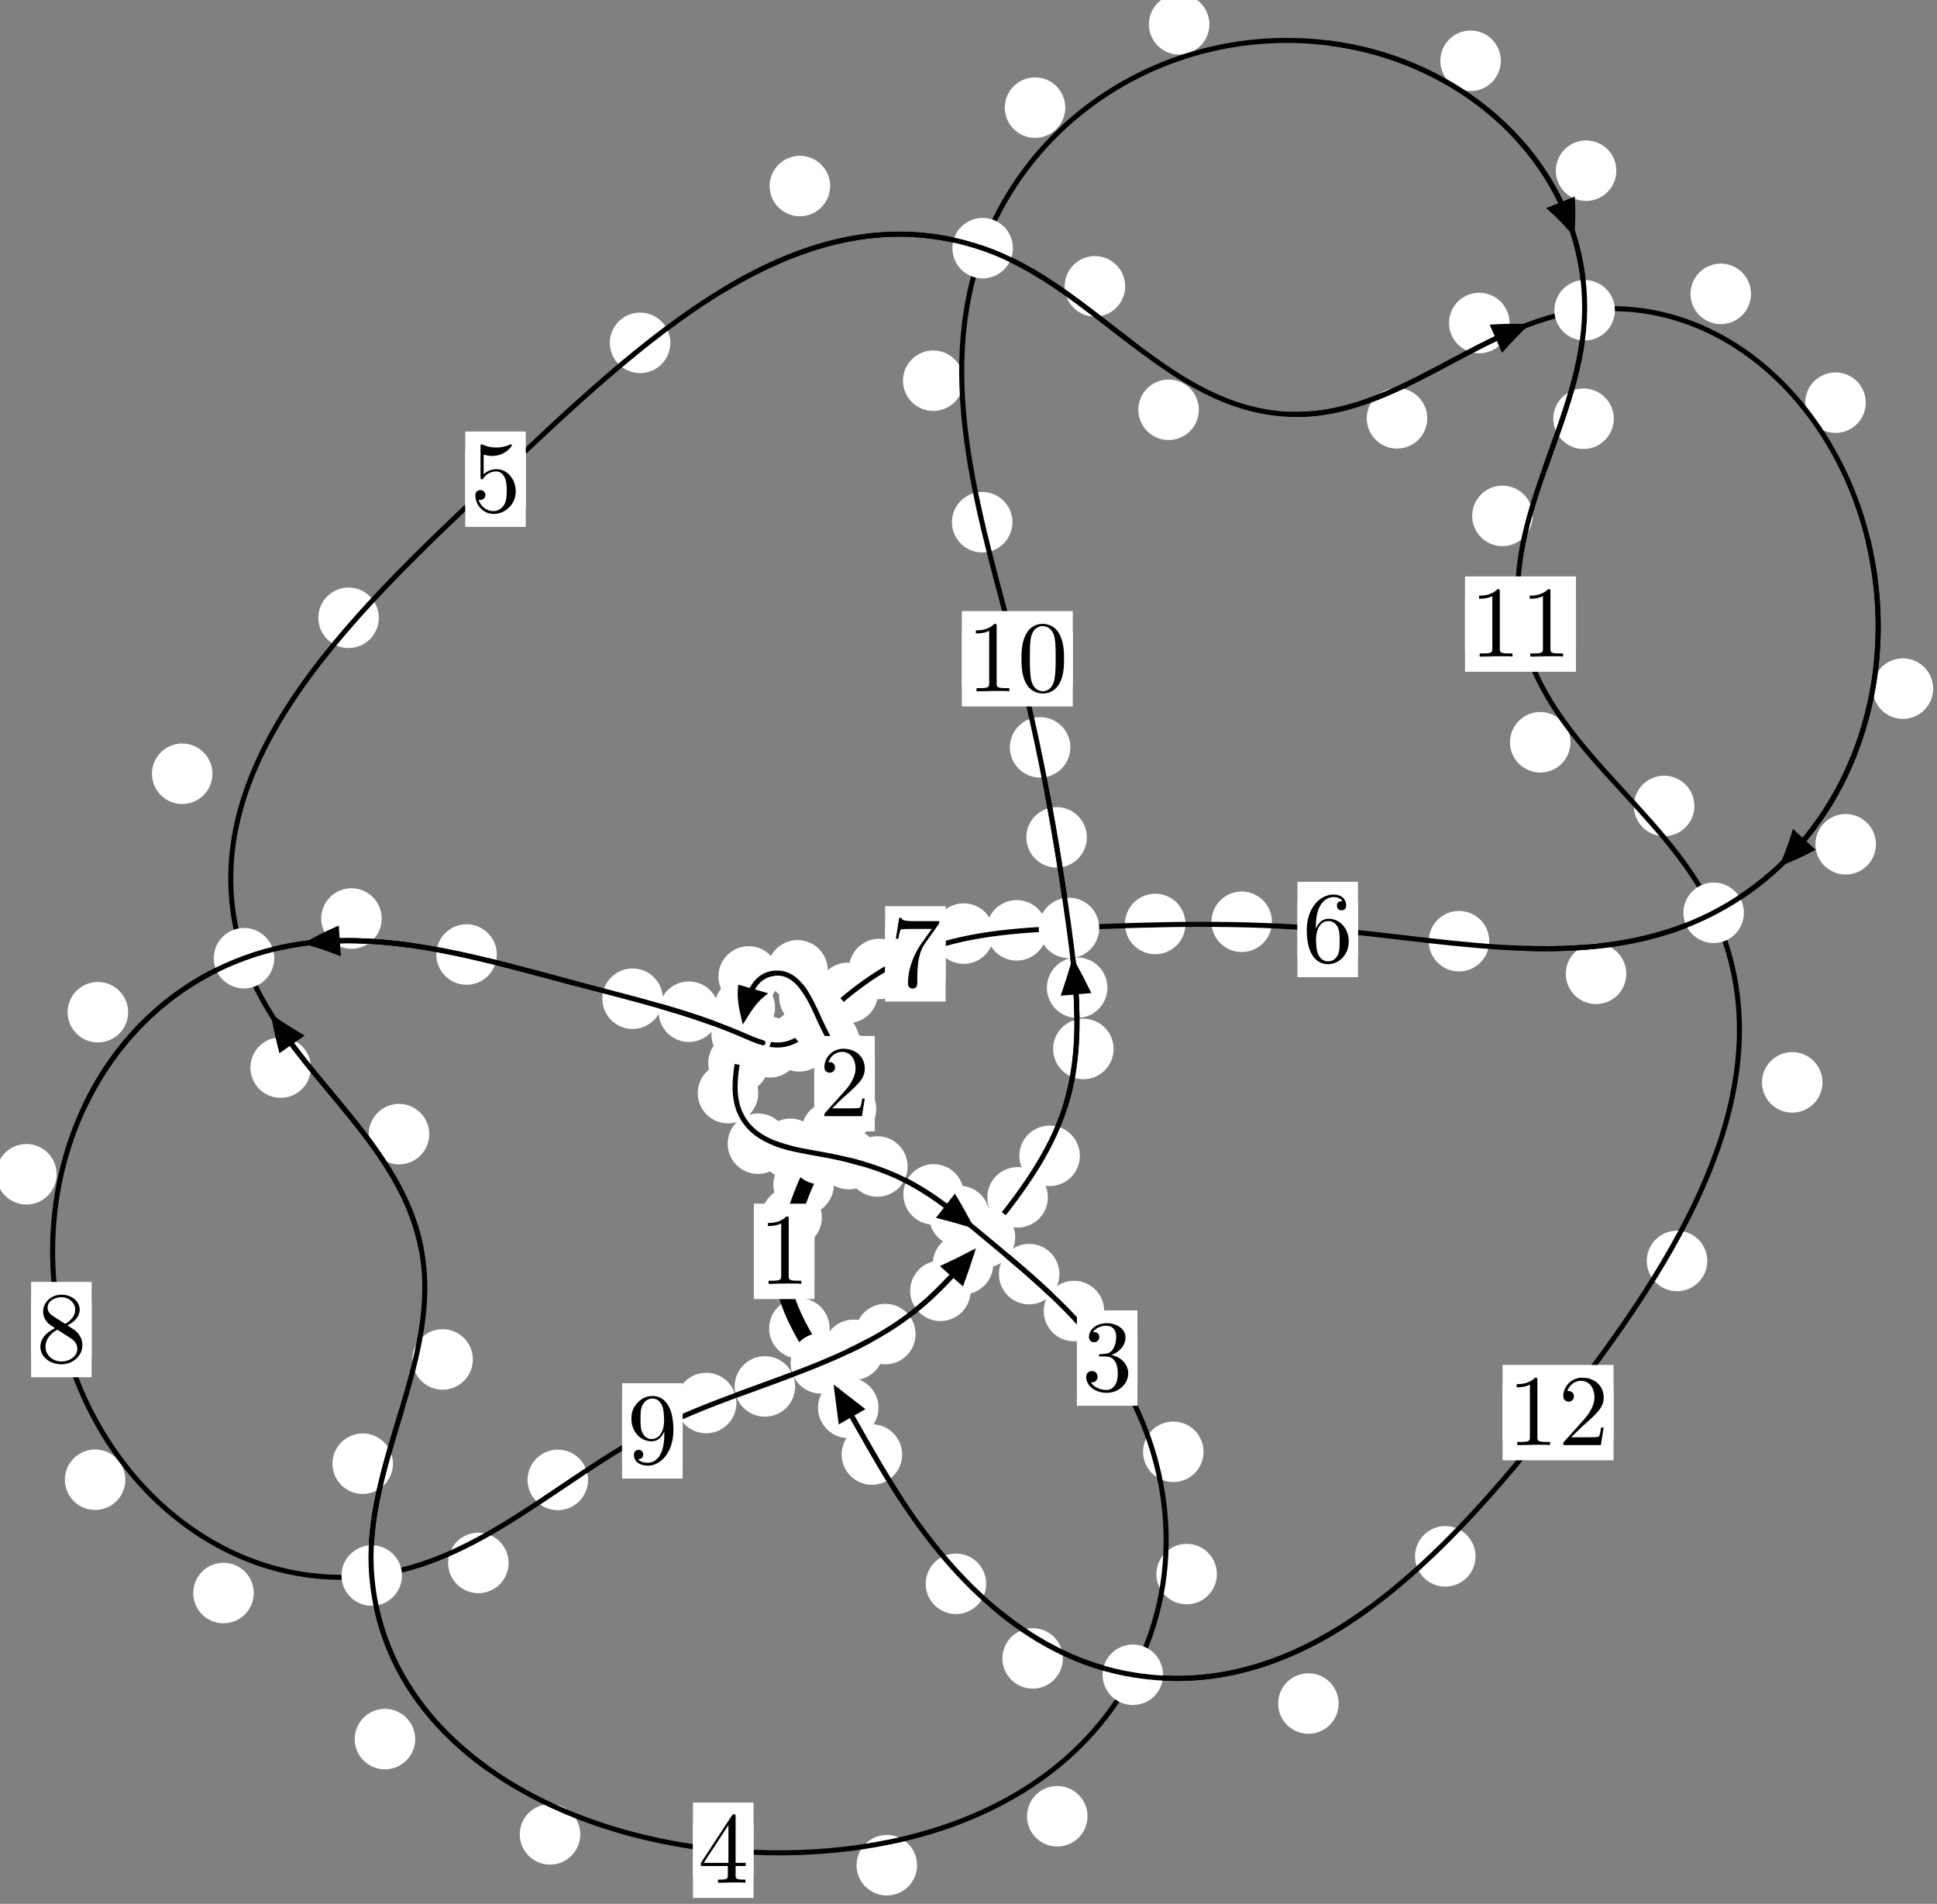 <?xml version="1.0"?>
<!-- Created by MetaPost 1.999 on 2021.07.06:0009 -->
<svg version="1.1" xmlns="http://www.w3.org/2000/svg" xmlns:xlink="http://www.w3.org/1999/xlink" width="191.379" height="188.073" viewBox="0 0 191.379 188.073">
<rect x="0" y="0" width="191.379" height="188.073" fill="#808080" stroke="none"/>
<!-- Original BoundingBox: -81.378113 -73.486862 110.000732 114.585999 -->
  <defs>
    <g transform="scale(0.01,0.01)" id="GLYPHcmr10_48">
      <path style="fill-rule: evenodd;" d="M460 -320C460 -400,455 -480,420 -554C374 -650,292 -666,250 -666C190 -666,117 -640,76 -547C44 -478,39 -400,39 -320C39 -245,43 -155,84 -79C127 2,200 22,249 22C303 22,379 1,423 -94C455 -163,460 -241,460 -320M249 -0C210 -0,151 -25,133 -121C122 -181,122 -273,122 -332C122 -396,122 -462,130 -516C149 -635,224 -644,249 -644C282 -644,348 -626,367 -527C377 -471,377 -395,377 -332C377 -257,377 -189,366 -125C351 -30,294 -0,249 -0"></path>
    </g>
    <g transform="scale(0.01,0.01)" id="GLYPHcmr10_49">
      <path style="fill-rule: evenodd;" d="M294 -640C294 -664,294 -666,271 -666C209 -602,121 -602,89 -602L89 -571C109 -571,168 -571,220 -597L220 -79C220 -43,217 -31,127 -31L95 -31L95 -0L257 -0L130 -3L217 -3L257 -3L297 -3L384 -3L419 -0L419 -31L387 -31C297 -31,294 -42,294 -79"></path>
    </g>
    <g transform="scale(0.01,0.01)" id="GLYPHcmr10_50">
      <path style="fill-rule: evenodd;" d="M127 -77L233 -180C389 -318,449 -372,449 -472C449 -586,359 -666,237 -666C124 -666,50 -574,50 -485C50 -429,100 -429,103 -429C120 -429,155 -441,155 -482C155 -508,137 -534,102 -534C94 -534,92 -534,89 -533C112 -598,166 -635,224 -635C315 -635,358 -554,358 -472C358 -392,308 -313,253 -251L61 -37C50 -26,50 -24,50 -0L421 -0L449 -174L424 -174C419 -144,412 -100,402 -85C395 -77,329 -77,307 -77"></path>
    </g>
    <g transform="scale(0.01,0.01)" id="GLYPHcmr10_51">
      <path style="fill-rule: evenodd;" d="M290 -352C372 -379,430 -449,430 -528C430 -610,342 -666,246 -666C145 -666,69 -606,69 -530C69 -497,91 -478,120 -478C151 -478,171 -500,171 -529C171 -579,124 -579,109 -579C140 -628,206 -641,242 -641C283 -641,338 -619,338 -529C338 -517,336 -459,310 -415C280 -367,246 -364,221 -363C213 -362,189 -360,182 -360C174 -359,167 -358,167 -348C167 -337,174 -337,191 -337L235 -337C317 -337,354 -269,354 -171C354 -35,285 -6,241 -6C198 -6,123 -23,88 -82C123 -77,154 -99,154 -137C154 -173,127 -193,98 -193C74 -193,42 -179,42 -135C42 -44,135 22,244 22C366 22,457 -69,457 -171C457 -253,394 -331,290 -352"></path>
    </g>
    <g transform="scale(0.01,0.01)" id="GLYPHcmr10_52">
      <path style="fill-rule: evenodd;" d="M294 -165L294 -78C294 -42,292 -31,218 -31L197 -31L197 -0L332 -0L238 -3L290 -3L332 -3L374 -3L427 -3L468 -0L468 -31L447 -31C373 -31,371 -42,371 -78L371 -165L471 -165L471 -196L371 -196L371 -651C371 -671,371 -677,355 -677C346 -677,343 -677,335 -665L28 -196L28 -165M300 -196L56 -196L300 -569"></path>
    </g>
    <g transform="scale(0.01,0.01)" id="GLYPHcmr10_53">
      <path style="fill-rule: evenodd;" d="M449 -201C449 -320,367 -420,259 -420C211 -420,168 -404,132 -369L132 -564C152 -558,185 -551,217 -551C340 -551,410 -642,410 -655C410 -661,407 -666,400 -666C399 -666,397 -666,392 -663C372 -654,323 -634,256 -634C216 -634,170 -641,123 -662C115 -665,113 -665,111 -665C101 -665,101 -657,101 -641L101 -345C101 -327,101 -319,115 -319C122 -319,124 -322,128 -328C139 -344,176 -398,257 -398C309 -398,334 -352,342 -334C358 -297,360 -258,360 -208C360 -173,360 -113,336 -71C312 -32,275 -6,229 -6C156 -6,99 -59,82 -118C85 -117,88 -116,99 -116C132 -116,149 -141,149 -165C149 -189,132 -214,99 -214C85 -214,50 -207,50 -161C50 -75,119 22,231 22C347 22,449 -74,449 -201"></path>
    </g>
    <g transform="scale(0.01,0.01)" id="GLYPHcmr10_54">
      <path style="fill-rule: evenodd;" d="M132 -328L132 -352C132 -605,256 -641,307 -641C331 -641,373 -635,395 -601C380 -601,340 -601,340 -556C340 -525,364 -510,386 -510C402 -510,432 -519,432 -558C432 -618,388 -666,305 -666C177 -666,42 -537,42 -316C42 -49,158 22,251 22C362 22,457 -72,457 -204C457 -331,368 -427,257 -427C189 -427,152 -376,132 -328M251 -6C188 -6,158 -66,152 -81C134 -128,134 -208,134 -226C134 -304,166 -404,256 -404C272 -404,318 -404,349 -342C367 -305,367 -254,367 -205C367 -157,367 -107,350 -71C320 -11,274 -6,251 -6"></path>
    </g>
    <g transform="scale(0.01,0.01)" id="GLYPHcmr10_55">
      <path style="fill-rule: evenodd;" d="M476 -609C485 -621,485 -623,485 -644L242 -644C120 -644,118 -657,114 -676L89 -676L56 -470L81 -470C84 -486,93 -549,106 -561C113 -567,191 -567,204 -567L411 -567C400 -551,321 -442,299 -409C209 -274,176 -135,176 -33C176 -23,176 22,222 22C268 22,268 -23,268 -33L268 -84C268 -139,271 -194,279 -248C283 -271,297 -357,341 -419"></path>
    </g>
    <g transform="scale(0.01,0.01)" id="GLYPHcmr10_56">
      <path style="fill-rule: evenodd;" d="M163 -457C117 -487,113 -521,113 -538C113 -599,178 -641,249 -641C322 -641,386 -589,386 -517C386 -460,347 -412,287 -377M309 -362C381 -399,430 -451,430 -517C430 -609,341 -666,250 -666C150 -666,69 -592,69 -499C69 -481,71 -436,113 -389C124 -377,161 -352,186 -335C128 -306,42 -250,42 -151C42 -45,144 22,249 22C362 22,457 -61,457 -168C457 -204,446 -249,408 -291C389 -312,373 -322,309 -362M209 -320L332 -242C360 -223,407 -193,407 -132C407 -58,332 -6,250 -6C164 -6,92 -68,92 -151C92 -209,124 -273,209 -320"></path>
    </g>
    <g transform="scale(0.01,0.01)" id="GLYPHcmr10_57">
      <path style="fill-rule: evenodd;" d="M367 -318L367 -286C367 -52,263 -6,205 -6C188 -6,134 -8,107 -42C151 -42,159 -71,159 -88C159 -119,135 -134,113 -134C97 -134,67 -125,67 -86C67 -19,121 22,206 22C335 22,457 -114,457 -329C457 -598,342 -666,253 -666C198 -666,149 -648,106 -603C65 -558,42 -516,42 -441C42 -316,130 -218,242 -218C303 -218,344 -260,367 -318M243 -241C227 -241,181 -241,150 -304C132 -341,132 -391,132 -440C132 -494,132 -541,153 -578C180 -628,218 -641,253 -641C299 -641,332 -607,349 -562C361 -530,365 -467,365 -421C365 -338,331 -241,243 -241"></path>
    </g>
  </defs>
  <path d="M81.2 120.267C81.2 119.474,80.885 118.714,80.325 118.154C79.764 117.593,79.004 117.278,78.211 117.278C77.419 117.278,76.658 117.593,76.098 118.154C75.538 118.714,75.223 119.474,75.223 120.267C75.223 121.06,75.538 121.82,76.098 122.38C76.658 122.941,77.419 123.256,78.211 123.256C79.004 123.256,79.764 122.941,80.325 122.38C80.885 121.82,81.2 121.06,81.2 120.267Z" style="fill: rgb(100%,100%,100%);stroke: none;"></path>
  <path d="M80.465 123.617C80.465 122.824,80.15 122.064,79.589 121.504C79.029 120.943,78.269 120.628,77.476 120.628C76.683 120.628,75.923 120.943,75.363 121.504C74.802 122.064,74.487 122.824,74.487 123.617C74.487 124.41,74.802 125.17,75.363 125.73C75.923 126.291,76.683 126.606,77.476 126.606C78.269 126.606,79.029 126.291,79.589 125.73C80.15 125.17,80.465 124.41,80.465 123.617Z" style="fill: rgb(100%,100%,100%);stroke: none;"></path>
  <path d="M85.16 111.785C85.16 110.992,84.845 110.232,84.285 109.671C83.724 109.111,82.964 108.796,82.171 108.796C81.379 108.796,80.619 109.111,80.058 109.671C79.498 110.232,79.183 110.992,79.183 111.785C79.183 112.577,79.498 113.337,80.058 113.898C80.619 114.458,81.379 114.773,82.171 114.773C82.964 114.773,83.724 114.458,84.285 113.898C84.845 113.337,85.16 112.577,85.16 111.785Z" style="fill: rgb(100%,100%,100%);stroke: none;"></path>
  <path d="M82.386 117.032C82.386 116.239,82.071 115.479,81.51 114.919C80.95 114.358,80.189 114.043,79.397 114.043C78.604 114.043,77.844 114.358,77.283 114.919C76.723 115.479,76.408 116.239,76.408 117.032C76.408 117.825,76.723 118.585,77.283 119.145C77.844 119.706,78.604 120.021,79.397 120.021C80.189 120.021,80.95 119.706,81.51 119.145C82.071 118.585,82.386 117.825,82.386 117.032Z" style="fill: rgb(100%,100%,100%);stroke: none;"></path>
  <path d="M86.302 104.782C86.302 103.99,85.987 103.229,85.426 102.669C84.866 102.108,84.106 101.794,83.313 101.794C82.52 101.794,81.76 102.108,81.2 102.669C80.639 103.229,80.324 103.99,80.324 104.782C80.324 105.575,80.639 106.335,81.2 106.896C81.76 107.456,82.52 107.771,83.313 107.771C84.106 107.771,84.866 107.456,85.426 106.896C85.987 106.335,86.302 105.575,86.302 104.782Z" style="fill: rgb(100%,100%,100%);stroke: none;"></path>
  <path d="M86.572 109.561C86.572 108.768,86.257 108.008,85.697 107.448C85.136 106.887,84.376 106.572,83.584 106.572C82.791 106.572,82.031 106.887,81.47 107.448C80.91 108.008,80.595 108.768,80.595 109.561C80.595 110.354,80.91 111.114,81.47 111.674C82.031 112.235,82.791 112.55,83.584 112.55C84.376 112.55,85.136 112.235,85.697 111.674C86.257 111.114,86.572 110.354,86.572 109.561Z" style="fill: rgb(100%,100%,100%);stroke: none;"></path>
  <path d="M82.957 98.494C82.957 97.702,82.642 96.942,82.082 96.381C81.521 95.821,80.761 95.506,79.968 95.506C79.176 95.506,78.415 95.821,77.855 96.381C77.295 96.942,76.98 97.702,76.98 98.494C76.98 99.287,77.295 100.047,77.855 100.608C78.415 101.168,79.176 101.483,79.968 101.483C80.761 101.483,81.521 101.168,82.082 100.608C82.642 100.047,82.957 99.287,82.957 98.494Z" style="fill: rgb(100%,100%,100%);stroke: none;"></path>
  <path d="M84.912 102.862C84.912 102.069,84.597 101.309,84.036 100.749C83.476 100.188,82.716 99.873,81.923 99.873C81.13 99.873,80.37 100.188,79.81 100.749C79.249 101.309,78.934 102.069,78.934 102.862C78.934 103.655,79.249 104.415,79.81 104.975C80.37 105.536,81.13 105.851,81.923 105.851C82.716 105.851,83.476 105.536,84.036 104.975C84.597 104.415,84.912 103.655,84.912 102.862Z" style="fill: rgb(100%,100%,100%);stroke: none;"></path>
  <path d="M76.96 96.459C76.96 95.666,76.645 94.906,76.084 94.345C75.524 93.785,74.764 93.47,73.971 93.47C73.178 93.47,72.418 93.785,71.858 94.345C71.297 94.906,70.982 95.666,70.982 96.459C70.982 97.251,71.297 98.011,71.858 98.572C72.418 99.132,73.178 99.447,73.971 99.447C74.764 99.447,75.524 99.132,76.084 98.572C76.645 98.011,76.96 97.251,76.96 96.459Z" style="fill: rgb(100%,100%,100%);stroke: none;"></path>
  <path d="M81.786 95.855C81.786 95.062,81.471 94.302,80.911 93.742C80.35 93.181,79.59 92.866,78.797 92.866C78.005 92.866,77.244 93.181,76.684 93.742C76.124 94.302,75.809 95.062,75.809 95.855C75.809 96.648,76.124 97.408,76.684 97.968C77.244 98.529,78.005 98.844,78.797 98.844C79.59 98.844,80.35 98.529,80.911 97.968C81.471 97.408,81.786 96.648,81.786 95.855Z" style="fill: rgb(100%,100%,100%);stroke: none;"></path>
  <path d="M75.952 105.02C75.952 104.227,75.637 103.467,75.077 102.907C74.516 102.346,73.756 102.031,72.963 102.031C72.171 102.031,71.411 102.346,70.85 102.907C70.29 103.467,69.975 104.227,69.975 105.02C69.975 105.813,70.29 106.573,70.85 107.133C71.411 107.694,72.171 108.009,72.963 108.009C73.756 108.009,74.516 107.694,75.077 107.133C75.637 106.573,75.952 105.813,75.952 105.02Z" style="fill: rgb(100%,100%,100%);stroke: none;"></path>
  <path d="M76.574 99.517C76.574 98.724,76.259 97.964,75.698 97.404C75.138 96.843,74.378 96.528,73.585 96.528C72.792 96.528,72.032 96.843,71.472 97.404C70.911 97.964,70.596 98.724,70.596 99.517C70.596 100.31,70.911 101.07,71.472 101.63C72.032 102.191,72.792 102.506,73.585 102.506C74.378 102.506,75.138 102.191,75.698 101.63C76.259 101.07,76.574 100.31,76.574 99.517Z" style="fill: rgb(100%,100%,100%);stroke: none;"></path>
  <path d="M77.874 112.98C77.874 112.187,77.559 111.427,76.999 110.867C76.438 110.306,75.678 109.991,74.886 109.991C74.093 109.991,73.333 110.306,72.772 110.867C72.212 111.427,71.897 112.187,71.897 112.98C71.897 113.773,72.212 114.533,72.772 115.093C73.333 115.654,74.093 115.969,74.886 115.969C75.678 115.969,76.438 115.654,76.999 115.093C77.559 114.533,77.874 113.773,77.874 112.98Z" style="fill: rgb(100%,100%,100%);stroke: none;"></path>
  <path d="M74.916 107.985C74.916 107.192,74.601 106.432,74.041 105.871C73.481 105.311,72.72 104.996,71.928 104.996C71.135 104.996,70.375 105.311,69.814 105.871C69.254 106.432,68.939 107.192,68.939 107.985C68.939 108.777,69.254 109.537,69.814 110.098C70.375 110.658,71.135 110.973,71.928 110.973C72.72 110.973,73.481 110.658,74.041 110.098C74.601 109.537,74.916 108.777,74.916 107.985Z" style="fill: rgb(100%,100%,100%);stroke: none;"></path>
  <path d="M86.847 114.504C86.847 113.711,86.532 112.951,85.972 112.39C85.412 111.83,84.651 111.515,83.859 111.515C83.066 111.515,82.306 111.83,81.745 112.39C81.185 112.951,80.87 113.711,80.87 114.504C80.87 115.296,81.185 116.057,81.745 116.617C82.306 117.177,83.066 117.492,83.859 117.492C84.651 117.492,85.412 117.177,85.972 116.617C86.532 116.057,86.847 115.296,86.847 114.504Z" style="fill: rgb(100%,100%,100%);stroke: none;"></path>
  <path d="M81.068 113.485C81.068 112.693,80.753 111.933,80.193 111.372C79.632 110.812,78.872 110.497,78.08 110.497C77.287 110.497,76.527 110.812,75.966 111.372C75.406 111.933,75.091 112.693,75.091 113.485C75.091 114.278,75.406 115.038,75.966 115.599C76.527 116.159,77.287 116.474,78.08 116.474C78.872 116.474,79.632 116.159,80.193 115.599C80.753 115.038,81.068 114.278,81.068 113.485Z" style="fill: rgb(100%,100%,100%);stroke: none;"></path>
  <path d="M95.23 117.989C95.23 117.196,94.916 116.436,94.355 115.876C93.795 115.315,93.034 115,92.242 115C91.449 115,90.689 115.315,90.128 115.876C89.568 116.436,89.253 117.196,89.253 117.989C89.253 118.782,89.568 119.542,90.128 120.102C90.689 120.663,91.449 120.978,92.242 120.978C93.034 120.978,93.795 120.663,94.355 120.102C94.916 119.542,95.23 118.782,95.23 117.989Z" style="fill: rgb(100%,100%,100%);stroke: none;"></path>
  <path d="M89.676 115.233C89.676 114.44,89.362 113.68,88.801 113.119C88.241 112.559,87.48 112.244,86.688 112.244C85.895 112.244,85.135 112.559,84.574 113.119C84.014 113.68,83.699 114.44,83.699 115.233C83.699 116.025,84.014 116.786,84.574 117.346C85.135 117.907,85.895 118.222,86.688 118.222C87.48 118.222,88.241 117.907,88.801 117.346C89.362 116.786,89.676 116.025,89.676 115.233Z" style="fill: rgb(100%,100%,100%);stroke: none;"></path>
  <path d="M104.671 125.863C104.671 125.071,104.356 124.31,103.796 123.75C103.235 123.189,102.475 122.874,101.682 122.874C100.89 122.874,100.13 123.189,99.569 123.75C99.009 124.31,98.694 125.071,98.694 125.863C98.694 126.656,99.009 127.416,99.569 127.977C100.13 128.537,100.89 128.852,101.682 128.852C102.475 128.852,103.235 128.537,103.796 127.977C104.356 127.416,104.671 126.656,104.671 125.863Z" style="fill: rgb(100%,100%,100%);stroke: none;"></path>
  <path d="M97.774 120.119C97.774 119.326,97.459 118.566,96.898 118.006C96.338 117.445,95.578 117.13,94.785 117.13C93.992 117.13,93.232 117.445,92.672 118.006C92.111 118.566,91.796 119.326,91.796 120.119C91.796 120.912,92.111 121.672,92.672 122.232C93.232 122.793,93.992 123.108,94.785 123.108C95.578 123.108,96.338 122.793,96.898 122.232C97.459 121.672,97.774 120.912,97.774 120.119Z" style="fill: rgb(100%,100%,100%);stroke: none;"></path>
  <path d="M118.913 143.416C118.913 142.624,118.598 141.864,118.037 141.303C117.477 140.743,116.717 140.428,115.924 140.428C115.131 140.428,114.371 140.743,113.811 141.303C113.25 141.864,112.935 142.624,112.935 143.416C112.935 144.209,113.25 144.969,113.811 145.53C114.371 146.09,115.131 146.405,115.924 146.405C116.717 146.405,117.477 146.09,118.037 145.53C118.598 144.969,118.913 144.209,118.913 143.416Z" style="fill: rgb(100%,100%,100%);stroke: none;"></path>
  <path d="M109.099 129.512C109.099 128.719,108.784 127.959,108.224 127.399C107.663 126.838,106.903 126.523,106.11 126.523C105.318 126.523,104.557 126.838,103.997 127.399C103.436 127.959,103.121 128.719,103.121 129.512C103.121 130.305,103.436 131.065,103.997 131.625C104.557 132.186,105.318 132.501,106.11 132.501C106.903 132.501,107.663 132.186,108.224 131.625C108.784 131.065,109.099 130.305,109.099 129.512Z" style="fill: rgb(100%,100%,100%);stroke: none;"></path>
  <path d="M107.447 179.421C107.447 178.628,107.132 177.868,106.572 177.308C106.011 176.747,105.251 176.432,104.458 176.432C103.666 176.432,102.906 176.747,102.345 177.308C101.785 177.868,101.47 178.628,101.47 179.421C101.47 180.214,101.785 180.974,102.345 181.534C102.906 182.095,103.666 182.41,104.458 182.41C105.251 182.41,106.011 182.095,106.572 181.534C107.132 180.974,107.447 180.214,107.447 179.421Z" style="fill: rgb(100%,100%,100%);stroke: none;"></path>
  <path d="M120.231 155.496C120.231 154.703,119.916 153.943,119.356 153.382C118.796 152.822,118.035 152.507,117.243 152.507C116.45 152.507,115.69 152.822,115.129 153.382C114.569 153.943,114.254 154.703,114.254 155.496C114.254 156.288,114.569 157.049,115.129 157.609C115.69 158.17,116.45 158.484,117.243 158.484C118.035 158.484,118.796 158.17,119.356 157.609C119.916 157.049,120.231 156.288,120.231 155.496Z" style="fill: rgb(100%,100%,100%);stroke: none;"></path>
  <path d="M57.331 181.209C57.331 180.417,57.016 179.656,56.456 179.096C55.895 178.535,55.135 178.221,54.342 178.221C53.55 178.221,52.79 178.535,52.229 179.096C51.669 179.656,51.354 180.417,51.354 181.209C51.354 182.002,51.669 182.762,52.229 183.323C52.79 183.883,53.55 184.198,54.342 184.198C55.135 184.198,55.895 183.883,56.456 183.323C57.016 182.762,57.331 182.002,57.331 181.209Z" style="fill: rgb(100%,100%,100%);stroke: none;"></path>
  <path d="M90.607 184.256C90.607 183.464,90.292 182.703,89.731 182.143C89.171 181.582,88.411 181.268,87.618 181.268C86.825 181.268,86.065 181.582,85.505 182.143C84.944 182.703,84.629 183.464,84.629 184.256C84.629 185.049,84.944 185.809,85.505 186.37C86.065 186.93,86.825 187.245,87.618 187.245C88.411 187.245,89.171 186.93,89.731 186.37C90.292 185.809,90.607 185.049,90.607 184.256Z" style="fill: rgb(100%,100%,100%);stroke: none;"></path>
  <path d="M38.824 144.591C38.824 143.798,38.509 143.038,37.949 142.478C37.388 141.917,36.628 141.602,35.835 141.602C35.043 141.602,34.283 141.917,33.722 142.478C33.162 143.038,32.847 143.798,32.847 144.591C32.847 145.384,33.162 146.144,33.722 146.704C34.283 147.265,35.043 147.58,35.835 147.58C36.628 147.58,37.388 147.265,37.949 146.704C38.509 146.144,38.824 145.384,38.824 144.591Z" style="fill: rgb(100%,100%,100%);stroke: none;"></path>
  <path d="M41.022 171.797C41.022 171.005,40.707 170.245,40.146 169.684C39.586 169.124,38.826 168.809,38.033 168.809C37.24 168.809,36.48 169.124,35.92 169.684C35.359 170.245,35.044 171.005,35.044 171.797C35.044 172.59,35.359 173.35,35.92 173.911C36.48 174.471,37.24 174.786,38.033 174.786C38.826 174.786,39.586 174.471,40.146 173.911C40.707 173.35,41.022 172.59,41.022 171.797Z" style="fill: rgb(100%,100%,100%);stroke: none;"></path>
  <path d="M42.411 112.036C42.411 111.243,42.096 110.483,41.535 109.923C40.975 109.362,40.215 109.047,39.422 109.047C38.629 109.047,37.869 109.362,37.309 109.923C36.748 110.483,36.433 111.243,36.433 112.036C36.433 112.829,36.748 113.589,37.309 114.149C37.869 114.71,38.629 115.025,39.422 115.025C40.215 115.025,40.975 114.71,41.535 114.149C42.096 113.589,42.411 112.829,42.411 112.036Z" style="fill: rgb(100%,100%,100%);stroke: none;"></path>
  <path d="M46.719 134.293C46.719 133.5,46.404 132.74,45.844 132.18C45.283 131.619,44.523 131.304,43.731 131.304C42.938 131.304,42.178 131.619,41.617 132.18C41.057 132.74,40.742 133.5,40.742 134.293C40.742 135.086,41.057 135.846,41.617 136.406C42.178 136.967,42.938 137.282,43.731 137.282C44.523 137.282,45.283 136.967,45.844 136.406C46.404 135.846,46.719 135.086,46.719 134.293Z" style="fill: rgb(100%,100%,100%);stroke: none;"></path>
  <path d="M20.991 76.437C20.991 75.644,20.676 74.884,20.116 74.324C19.556 73.763,18.795 73.448,18.003 73.448C17.21 73.448,16.45 73.763,15.889 74.324C15.329 74.884,15.014 75.644,15.014 76.437C15.014 77.23,15.329 77.99,15.889 78.55C16.45 79.111,17.21 79.426,18.003 79.426C18.795 79.426,19.556 79.111,20.116 78.55C20.676 77.99,20.991 77.23,20.991 76.437Z" style="fill: rgb(100%,100%,100%);stroke: none;"></path>
  <path d="M30.719 105.462C30.719 104.67,30.404 103.909,29.843 103.349C29.283 102.789,28.523 102.474,27.73 102.474C26.937 102.474,26.177 102.789,25.617 103.349C25.056 103.909,24.741 104.67,24.741 105.462C24.741 106.255,25.056 107.015,25.617 107.576C26.177 108.136,26.937 108.451,27.73 108.451C28.523 108.451,29.283 108.136,29.843 107.576C30.404 107.015,30.719 106.255,30.719 105.462Z" style="fill: rgb(100%,100%,100%);stroke: none;"></path>
  <path d="M66.232 33.867C66.232 33.074,65.917 32.314,65.356 31.754C64.796 31.193,64.035 30.878,63.243 30.878C62.45 30.878,61.69 31.193,61.129 31.754C60.569 32.314,60.254 33.074,60.254 33.867C60.254 34.66,60.569 35.42,61.129 35.98C61.69 36.541,62.45 36.856,63.243 36.856C64.035 36.856,64.796 36.541,65.356 35.98C65.917 35.42,66.232 34.66,66.232 33.867Z" style="fill: rgb(100%,100%,100%);stroke: none;"></path>
  <path d="M37.428 61.028C37.428 60.235,37.113 59.475,36.552 58.915C35.992 58.354,35.232 58.039,34.439 58.039C33.646 58.039,32.886 58.354,32.326 58.915C31.765 59.475,31.45 60.235,31.45 61.028C31.45 61.821,31.765 62.581,32.326 63.141C32.886 63.702,33.646 64.017,34.439 64.017C35.232 64.017,35.992 63.702,36.552 63.141C37.113 62.581,37.428 61.821,37.428 61.028Z" style="fill: rgb(100%,100%,100%);stroke: none;"></path>
  <path d="M111.169 28.285C111.169 27.492,110.854 26.732,110.293 26.172C109.733 25.611,108.973 25.296,108.18 25.296C107.387 25.296,106.627 25.611,106.067 26.172C105.506 26.732,105.191 27.492,105.191 28.285C105.191 29.078,105.506 29.838,106.067 30.398C106.627 30.959,107.387 31.274,108.18 31.274C108.973 31.274,109.733 30.959,110.293 30.398C110.854 29.838,111.169 29.078,111.169 28.285Z" style="fill: rgb(100%,100%,100%);stroke: none;"></path>
  <path d="M82.018 18.377C82.018 17.585,81.703 16.824,81.143 16.264C80.582 15.703,79.822 15.388,79.03 15.388C78.237 15.388,77.477 15.703,76.916 16.264C76.356 16.824,76.041 17.585,76.041 18.377C76.041 19.17,76.356 19.93,76.916 20.491C77.477 21.051,78.237 21.366,79.03 21.366C79.822 21.366,80.582 21.051,81.143 20.491C81.703 19.93,82.018 19.17,82.018 18.377Z" style="fill: rgb(100%,100%,100%);stroke: none;"></path>
  <path d="M141.016 41.325C141.016 40.532,140.701 39.772,140.141 39.211C139.58 38.651,138.82 38.336,138.027 38.336C137.235 38.336,136.475 38.651,135.914 39.211C135.354 39.772,135.039 40.532,135.039 41.325C135.039 42.117,135.354 42.878,135.914 43.438C136.475 43.998,137.235 44.313,138.027 44.313C138.82 44.313,139.58 43.998,140.141 43.438C140.701 42.878,141.016 42.117,141.016 41.325Z" style="fill: rgb(100%,100%,100%);stroke: none;"></path>
  <path d="M118.447 40.48C118.447 39.687,118.132 38.927,117.571 38.367C117.011 37.806,116.251 37.491,115.458 37.491C114.665 37.491,113.905 37.806,113.345 38.367C112.784 38.927,112.469 39.687,112.469 40.48C112.469 41.273,112.784 42.033,113.345 42.593C113.905 43.154,114.665 43.469,115.458 43.469C116.251 43.469,117.011 43.154,117.571 42.593C118.132 42.033,118.447 41.273,118.447 40.48Z" style="fill: rgb(100%,100%,100%);stroke: none;"></path>
  <path d="M173.004 29.028C173.004 28.236,172.689 27.476,172.128 26.915C171.568 26.355,170.808 26.04,170.015 26.04C169.222 26.04,168.462 26.355,167.902 26.915C167.341 27.476,167.026 28.236,167.026 29.028C167.026 29.821,167.341 30.581,167.902 31.142C168.462 31.702,169.222 32.017,170.015 32.017C170.808 32.017,171.568 31.702,172.128 31.142C172.689 30.581,173.004 29.821,173.004 29.028Z" style="fill: rgb(100%,100%,100%);stroke: none;"></path>
  <path d="M149.143 31.906C149.143 31.113,148.828 30.353,148.268 29.792C147.707 29.232,146.947 28.917,146.154 28.917C145.362 28.917,144.602 29.232,144.041 29.792C143.481 30.353,143.166 31.113,143.166 31.906C143.166 32.698,143.481 33.458,144.041 34.019C144.602 34.579,145.362 34.894,146.154 34.894C146.947 34.894,147.707 34.579,148.268 34.019C148.828 33.458,149.143 32.698,149.143 31.906Z" style="fill: rgb(100%,100%,100%);stroke: none;"></path>
  <path d="M191.001 68.026C191.001 67.234,190.686 66.474,190.125 65.913C189.565 65.353,188.805 65.038,188.012 65.038C187.219 65.038,186.459 65.353,185.899 65.913C185.338 66.474,185.023 67.234,185.023 68.026C185.023 68.819,185.338 69.579,185.899 70.14C186.459 70.7,187.219 71.015,188.012 71.015C188.805 71.015,189.565 70.7,190.125 70.14C190.686 69.579,191.001 68.819,191.001 68.026Z" style="fill: rgb(100%,100%,100%);stroke: none;"></path>
  <path d="M184.341 39.778C184.341 38.985,184.026 38.225,183.465 37.665C182.905 37.104,182.145 36.789,181.352 36.789C180.559 36.789,179.799 37.104,179.239 37.665C178.678 38.225,178.363 38.985,178.363 39.778C178.363 40.571,178.678 41.331,179.239 41.891C179.799 42.452,180.559 42.767,181.352 42.767C182.145 42.767,182.905 42.452,183.465 41.891C184.026 41.331,184.341 40.571,184.341 39.778Z" style="fill: rgb(100%,100%,100%);stroke: none;"></path>
  <path d="M160.682 96.197C160.682 95.404,160.367 94.644,159.807 94.084C159.246 93.523,158.486 93.208,157.693 93.208C156.901 93.208,156.14 93.523,155.58 94.084C155.019 94.644,154.704 95.404,154.704 96.197C154.704 96.99,155.019 97.75,155.58 98.31C156.14 98.871,156.901 99.186,157.693 99.186C158.486 99.186,159.246 98.871,159.807 98.31C160.367 97.75,160.682 96.99,160.682 96.197Z" style="fill: rgb(100%,100%,100%);stroke: none;"></path>
  <path d="M185.346 83.403C185.346 82.61,185.031 81.85,184.471 81.29C183.911 80.729,183.15 80.414,182.358 80.414C181.565 80.414,180.805 80.729,180.244 81.29C179.684 81.85,179.369 82.61,179.369 83.403C179.369 84.196,179.684 84.956,180.244 85.516C180.805 86.077,181.565 86.392,182.358 86.392C183.15 86.392,183.911 86.077,184.471 85.516C185.031 84.956,185.346 84.196,185.346 83.403Z" style="fill: rgb(100%,100%,100%);stroke: none;"></path>
  <path d="M125.67 91.059C125.67 90.266,125.355 89.506,124.795 88.946C124.234 88.385,123.474 88.07,122.681 88.07C121.889 88.07,121.129 88.385,120.568 88.946C120.008 89.506,119.693 90.266,119.693 91.059C119.693 91.852,120.008 92.612,120.568 93.172C121.129 93.733,121.889 94.048,122.681 94.048C123.474 94.048,124.234 93.733,124.795 93.172C125.355 92.612,125.67 91.852,125.67 91.059Z" style="fill: rgb(100%,100%,100%);stroke: none;"></path>
  <path d="M147.14 92.976C147.14 92.183,146.825 91.423,146.264 90.862C145.704 90.302,144.944 89.987,144.151 89.987C143.358 89.987,142.598 90.302,142.038 90.862C141.477 91.423,141.162 92.183,141.162 92.976C141.162 93.768,141.477 94.528,142.038 95.089C142.598 95.649,143.358 95.964,144.151 95.964C144.944 95.964,145.704 95.649,146.264 95.089C146.825 94.528,147.14 93.768,147.14 92.976Z" style="fill: rgb(100%,100%,100%);stroke: none;"></path>
  <path d="M103.442 91.904C103.442 91.111,103.127 90.351,102.566 89.791C102.006 89.23,101.246 88.915,100.453 88.915C99.66 88.915,98.9 89.23,98.34 89.791C97.779 90.351,97.464 91.111,97.464 91.904C97.464 92.697,97.779 93.457,98.34 94.017C98.9 94.578,99.66 94.893,100.453 94.893C101.246 94.893,102.006 94.578,102.566 94.017C103.127 93.457,103.442 92.697,103.442 91.904Z" style="fill: rgb(100%,100%,100%);stroke: none;"></path>
  <path d="M117.127 91.275C117.127 90.483,116.812 89.722,116.252 89.162C115.691 88.601,114.931 88.286,114.139 88.286C113.346 88.286,112.586 88.601,112.025 89.162C111.465 89.722,111.15 90.483,111.15 91.275C111.15 92.068,111.465 92.828,112.025 93.389C112.586 93.949,113.346 94.264,114.139 94.264C114.931 94.264,115.691 93.949,116.252 93.389C116.812 92.828,117.127 92.068,117.127 91.275Z" style="fill: rgb(100%,100%,100%);stroke: none;"></path>
  <path d="M89.859 95.723C89.859 94.93,89.544 94.17,88.983 93.609C88.423 93.049,87.663 92.734,86.87 92.734C86.077 92.734,85.317 93.049,84.757 93.609C84.196 94.17,83.881 94.93,83.881 95.723C83.881 96.515,84.196 97.276,84.757 97.836C85.317 98.397,86.077 98.711,86.87 98.711C87.663 98.711,88.423 98.397,88.983 97.836C89.544 97.276,89.859 96.515,89.859 95.723Z" style="fill: rgb(100%,100%,100%);stroke: none;"></path>
  <path d="M98.204 92.224C98.204 91.431,97.889 90.671,97.329 90.111C96.768 89.55,96.008 89.235,95.215 89.235C94.423 89.235,93.662 89.55,93.102 90.111C92.542 90.671,92.227 91.431,92.227 92.224C92.227 93.017,92.542 93.777,93.102 94.337C93.662 94.898,94.423 95.213,95.215 95.213C96.008 95.213,96.768 94.898,97.329 94.337C97.889 93.777,98.204 93.017,98.204 92.224Z" style="fill: rgb(100%,100%,100%);stroke: none;"></path>
  <path d="M82.975 101.797C82.975 101.004,82.66 100.244,82.1 99.684C81.539 99.123,80.779 98.808,79.987 98.808C79.194 98.808,78.434 99.123,77.873 99.684C77.313 100.244,76.998 101.004,76.998 101.797C76.998 102.59,77.313 103.35,77.873 103.91C78.434 104.471,79.194 104.786,79.987 104.786C80.779 104.786,81.539 104.471,82.1 103.91C82.66 103.35,82.975 102.59,82.975 101.797Z" style="fill: rgb(100%,100%,100%);stroke: none;"></path>
  <path d="M86.745 98.085C86.745 97.292,86.43 96.532,85.87 95.972C85.309 95.411,84.549 95.096,83.757 95.096C82.964 95.096,82.204 95.411,81.643 95.972C81.083 96.532,80.768 97.292,80.768 98.085C80.768 98.878,81.083 99.638,81.643 100.198C82.204 100.759,82.964 101.074,83.757 101.074C84.549 101.074,85.309 100.759,85.87 100.198C86.43 99.638,86.745 98.878,86.745 98.085Z" style="fill: rgb(100%,100%,100%);stroke: none;"></path>
  <path d="M79.076 103.456C79.076 102.664,78.761 101.903,78.201 101.343C77.64 100.782,76.88 100.467,76.087 100.467C75.295 100.467,74.535 100.782,73.974 101.343C73.414 101.903,73.099 102.664,73.099 103.456C73.099 104.249,73.414 105.009,73.974 105.57C74.535 106.13,75.295 106.445,76.087 106.445C76.88 106.445,77.64 106.13,78.201 105.57C78.761 105.009,79.076 104.249,79.076 103.456Z" style="fill: rgb(100%,100%,100%);stroke: none;"></path>
  <path d="M81.945 102.873C81.945 102.08,81.63 101.32,81.07 100.759C80.509 100.199,79.749 99.884,78.957 99.884C78.164 99.884,77.404 100.199,76.843 100.759C76.283 101.32,75.968 102.08,75.968 102.873C75.968 103.665,76.283 104.426,76.843 104.986C77.404 105.547,78.164 105.861,78.957 105.861C79.749 105.861,80.509 105.547,81.07 104.986C81.63 104.426,81.945 103.665,81.945 102.873Z" style="fill: rgb(100%,100%,100%);stroke: none;"></path>
  <path d="M71.05 99.943C71.05 99.15,70.735 98.39,70.175 97.83C69.614 97.269,68.854 96.954,68.061 96.954C67.269 96.954,66.509 97.269,65.948 97.83C65.388 98.39,65.073 99.15,65.073 99.943C65.073 100.736,65.388 101.496,65.948 102.056C66.509 102.617,67.269 102.932,68.061 102.932C68.854 102.932,69.614 102.617,70.175 102.056C70.735 101.496,71.05 100.736,71.05 99.943Z" style="fill: rgb(100%,100%,100%);stroke: none;"></path>
  <path d="M77.647 102.792C77.647 102,77.332 101.24,76.771 100.679C76.211 100.119,75.451 99.804,74.658 99.804C73.865 99.804,73.105 100.119,72.545 100.679C71.984 101.24,71.669 102,71.669 102.792C71.669 103.585,71.984 104.345,72.545 104.906C73.105 105.466,73.865 105.781,74.658 105.781C75.451 105.781,76.211 105.466,76.771 104.906C77.332 104.345,77.647 103.585,77.647 102.792Z" style="fill: rgb(100%,100%,100%);stroke: none;"></path>
  <path d="M49.084 94.293C49.084 93.5,48.769 92.74,48.209 92.18C47.648 91.619,46.888 91.304,46.096 91.304C45.303 91.304,44.543 91.619,43.982 92.18C43.422 92.74,43.107 93.5,43.107 94.293C43.107 95.086,43.422 95.846,43.982 96.406C44.543 96.967,45.303 97.282,46.096 97.282C46.888 97.282,47.648 96.967,48.209 96.406C48.769 95.846,49.084 95.086,49.084 94.293Z" style="fill: rgb(100%,100%,100%);stroke: none;"></path>
  <path d="M65.488 98.658C65.488 97.865,65.173 97.105,64.612 96.544C64.052 95.984,63.291 95.669,62.499 95.669C61.706 95.669,60.946 95.984,60.385 96.544C59.825 97.105,59.51 97.865,59.51 98.658C59.51 99.45,59.825 100.211,60.385 100.771C60.946 101.332,61.706 101.647,62.499 101.647C63.291 101.647,64.052 101.332,64.612 100.771C65.173 100.211,65.488 99.45,65.488 98.658Z" style="fill: rgb(100%,100%,100%);stroke: none;"></path>
  <path d="M12.66 99.992C12.66 99.199,12.345 98.439,11.785 97.878C11.224 97.318,10.464 97.003,9.672 97.003C8.879 97.003,8.119 97.318,7.558 97.878C6.998 98.439,6.683 99.199,6.683 99.992C6.683 100.784,6.998 101.545,7.558 102.105C8.119 102.665,8.879 102.98,9.672 102.98C10.464 102.98,11.224 102.665,11.785 102.105C12.345 101.545,12.66 100.784,12.66 99.992Z" style="fill: rgb(100%,100%,100%);stroke: none;"></path>
  <path d="M37.714 90.736C37.714 89.943,37.399 89.183,36.838 88.623C36.278 88.062,35.518 87.747,34.725 87.747C33.932 87.747,33.172 88.062,32.612 88.623C32.051 89.183,31.736 89.943,31.736 90.736C31.736 91.529,32.051 92.289,32.612 92.849C33.172 93.41,33.932 93.725,34.725 93.725C35.518 93.725,36.278 93.41,36.838 92.849C37.399 92.289,37.714 91.529,37.714 90.736Z" style="fill: rgb(100%,100%,100%);stroke: none;"></path>
  <path d="M12.387 146.173C12.387 145.381,12.072 144.621,11.512 144.06C10.951 143.5,10.191 143.185,9.399 143.185C8.606 143.185,7.846 143.5,7.285 144.06C6.725 144.621,6.41 145.381,6.41 146.173C6.41 146.966,6.725 147.726,7.285 148.287C7.846 148.847,8.606 149.162,9.399 149.162C10.191 149.162,10.951 148.847,11.512 148.287C12.072 147.726,12.387 146.966,12.387 146.173Z" style="fill: rgb(100%,100%,100%);stroke: none;"></path>
  <path d="M5.599 116.001C5.599 115.209,5.284 114.449,4.724 113.888C4.163 113.328,3.403 113.013,2.611 113.013C1.818 113.013,1.058 113.328,0.497 113.888C-0.063 114.449,-0.378 115.209,-0.378 116.001C-0.378 116.794,-0.063 117.554,0.497 118.115C1.058 118.675,1.818 118.99,2.611 118.99C3.403 118.99,4.163 118.675,4.724 118.115C5.284 117.554,5.599 116.794,5.599 116.001Z" style="fill: rgb(100%,100%,100%);stroke: none;"></path>
  <path d="M50.251 154.395C50.251 153.602,49.936 152.842,49.376 152.281C48.815 151.721,48.055 151.406,47.263 151.406C46.47 151.406,45.71 151.721,45.149 152.281C44.589 152.842,44.274 153.602,44.274 154.395C44.274 155.187,44.589 155.947,45.149 156.508C45.71 157.068,46.47 157.383,47.263 157.383C48.055 157.383,48.815 157.068,49.376 156.508C49.936 155.947,50.251 155.187,50.251 154.395Z" style="fill: rgb(100%,100%,100%);stroke: none;"></path>
  <path d="M25.071 157.369C25.071 156.577,24.756 155.816,24.195 155.256C23.635 154.695,22.875 154.381,22.082 154.381C21.289 154.381,20.529 154.695,19.969 155.256C19.408 155.816,19.093 156.577,19.093 157.369C19.093 158.162,19.408 158.922,19.969 159.483C20.529 160.043,21.289 160.358,22.082 160.358C22.875 160.358,23.635 160.043,24.195 159.483C24.756 158.922,25.071 158.162,25.071 157.369Z" style="fill: rgb(100%,100%,100%);stroke: none;"></path>
  <path d="M72.76 138.599C72.76 137.806,72.445 137.046,71.885 136.485C71.325 135.925,70.564 135.61,69.772 135.61C68.979 135.61,68.219 135.925,67.658 136.485C67.098 137.046,66.783 137.806,66.783 138.599C66.783 139.391,67.098 140.152,67.658 140.712C68.219 141.273,68.979 141.587,69.772 141.587C70.564 141.587,71.325 141.273,71.885 140.712C72.445 140.152,72.76 139.391,72.76 138.599Z" style="fill: rgb(100%,100%,100%);stroke: none;"></path>
  <path d="M58.101 146.194C58.101 145.401,57.787 144.641,57.226 144.08C56.666 143.52,55.905 143.205,55.113 143.205C54.32 143.205,53.56 143.52,52.999 144.08C52.439 144.641,52.124 145.401,52.124 146.194C52.124 146.986,52.439 147.746,52.999 148.307C53.56 148.867,54.32 149.182,55.113 149.182C55.905 149.182,56.666 148.867,57.226 148.307C57.787 147.746,58.101 146.986,58.101 146.194Z" style="fill: rgb(100%,100%,100%);stroke: none;"></path>
  <path d="M87.317 133.345C87.317 132.553,87.002 131.792,86.441 131.232C85.881 130.671,85.121 130.357,84.328 130.357C83.535 130.357,82.775 130.671,82.215 131.232C81.654 131.792,81.339 132.553,81.339 133.345C81.339 134.138,81.654 134.898,82.215 135.459C82.775 136.019,83.535 136.334,84.328 136.334C85.121 136.334,85.881 136.019,86.441 135.459C87.002 134.898,87.317 134.138,87.317 133.345Z" style="fill: rgb(100%,100%,100%);stroke: none;"></path>
  <path d="M78.561 136.96C78.561 136.168,78.246 135.407,77.686 134.847C77.125 134.286,76.365 133.971,75.572 133.971C74.78 133.971,74.02 134.286,73.459 134.847C72.899 135.407,72.584 136.168,72.584 136.96C72.584 137.753,72.899 138.513,73.459 139.074C74.02 139.634,74.78 139.949,75.572 139.949C76.365 139.949,77.125 139.634,77.686 139.074C78.246 138.513,78.561 137.753,78.561 136.96Z" style="fill: rgb(100%,100%,100%);stroke: none;"></path>
  <path d="M95.905 127.513C95.905 126.721,95.59 125.96,95.029 125.4C94.469 124.839,93.709 124.525,92.916 124.525C92.123 124.525,91.363 124.839,90.803 125.4C90.242 125.96,89.927 126.721,89.927 127.513C89.927 128.306,90.242 129.066,90.803 129.627C91.363 130.187,92.123 130.502,92.916 130.502C93.709 130.502,94.469 130.187,95.029 129.627C95.59 129.066,95.905 128.306,95.905 127.513Z" style="fill: rgb(100%,100%,100%);stroke: none;"></path>
  <path d="M90.46 131.787C90.46 130.995,90.146 130.235,89.585 129.674C89.025 129.114,88.264 128.799,87.472 128.799C86.679 128.799,85.919 129.114,85.358 129.674C84.798 130.235,84.483 130.995,84.483 131.787C84.483 132.58,84.798 133.34,85.358 133.901C85.919 134.461,86.679 134.776,87.472 134.776C88.264 134.776,89.025 134.461,89.585 133.901C90.146 133.34,90.46 132.58,90.46 131.787Z" style="fill: rgb(100%,100%,100%);stroke: none;"></path>
  <path d="M103.529 118.28C103.529 117.488,103.214 116.728,102.654 116.167C102.093 115.607,101.333 115.292,100.54 115.292C99.748 115.292,98.987 115.607,98.427 116.167C97.866 116.728,97.551 117.488,97.551 118.28C97.551 119.073,97.866 119.833,98.427 120.394C98.987 120.954,99.748 121.269,100.54 121.269C101.333 121.269,102.093 120.954,102.654 120.394C103.214 119.833,103.529 119.073,103.529 118.28Z" style="fill: rgb(100%,100%,100%);stroke: none;"></path>
  <path d="M98.133 124.882C98.133 124.089,97.818 123.329,97.258 122.768C96.698 122.208,95.937 121.893,95.145 121.893C94.352 121.893,93.592 122.208,93.031 122.768C92.471 123.329,92.156 124.089,92.156 124.882C92.156 125.674,92.471 126.435,93.031 126.995C93.592 127.556,94.352 127.87,95.145 127.87C95.937 127.87,96.698 127.556,97.258 126.995C97.818 126.435,98.133 125.674,98.133 124.882Z" style="fill: rgb(100%,100%,100%);stroke: none;"></path>
  <path d="M110.029 103.623C110.029 102.83,109.714 102.07,109.154 101.509C108.593 100.949,107.833 100.634,107.04 100.634C106.248 100.634,105.487 100.949,104.927 101.509C104.366 102.07,104.052 102.83,104.052 103.623C104.052 104.415,104.366 105.175,104.927 105.736C105.487 106.296,106.248 106.611,107.04 106.611C107.833 106.611,108.593 106.296,109.154 105.736C109.714 105.175,110.029 104.415,110.029 103.623Z" style="fill: rgb(100%,100%,100%);stroke: none;"></path>
  <path d="M106.693 114.18C106.693 113.387,106.378 112.627,105.817 112.066C105.257 111.506,104.496 111.191,103.704 111.191C102.911 111.191,102.151 111.506,101.59 112.066C101.03 112.627,100.715 113.387,100.715 114.18C100.715 114.972,101.03 115.732,101.59 116.293C102.151 116.853,102.911 117.168,103.704 117.168C104.496 117.168,105.257 116.853,105.817 116.293C106.378 115.732,106.693 114.972,106.693 114.18Z" style="fill: rgb(100%,100%,100%);stroke: none;"></path>
  <path d="M107.382 82.718C107.382 81.925,107.067 81.165,106.507 80.604C105.946 80.044,105.186 79.729,104.394 79.729C103.601 79.729,102.841 80.044,102.28 80.604C101.72 81.165,101.405 81.925,101.405 82.718C101.405 83.51,101.72 84.271,102.28 84.831C102.841 85.392,103.601 85.707,104.394 85.707C105.186 85.707,105.946 85.392,106.507 84.831C107.067 84.271,107.382 83.51,107.382 82.718Z" style="fill: rgb(100%,100%,100%);stroke: none;"></path>
  <path d="M109.413 97.568C109.413 96.775,109.098 96.015,108.538 95.455C107.977 94.894,107.217 94.579,106.425 94.579C105.632 94.579,104.872 94.894,104.311 95.455C103.751 96.015,103.436 96.775,103.436 97.568C103.436 98.361,103.751 99.121,104.311 99.681C104.872 100.242,105.632 100.557,106.425 100.557C107.217 100.557,107.977 100.242,108.538 99.681C109.098 99.121,109.413 98.361,109.413 97.568Z" style="fill: rgb(100%,100%,100%);stroke: none;"></path>
  <path d="M100.031 51.587C100.031 50.794,99.716 50.034,99.156 49.474C98.595 48.913,97.835 48.598,97.042 48.598C96.25 48.598,95.49 48.913,94.929 49.474C94.369 50.034,94.054 50.794,94.054 51.587C94.054 52.38,94.369 53.14,94.929 53.7C95.49 54.261,96.25 54.576,97.042 54.576C97.835 54.576,98.595 54.261,99.156 53.7C99.716 53.14,100.031 52.38,100.031 51.587Z" style="fill: rgb(100%,100%,100%);stroke: none;"></path>
  <path d="M105.752 73.825C105.752 73.033,105.437 72.273,104.877 71.712C104.316 71.152,103.556 70.837,102.764 70.837C101.971 70.837,101.211 71.152,100.65 71.712C100.09 72.273,99.775 73.033,99.775 73.825C99.775 74.618,100.09 75.378,100.65 75.939C101.211 76.499,101.971 76.814,102.764 76.814C103.556 76.814,104.316 76.499,104.877 75.939C105.437 75.378,105.752 74.618,105.752 73.825Z" style="fill: rgb(100%,100%,100%);stroke: none;"></path>
  <path d="M105.251 10.633C105.251 9.841,104.936 9.081,104.375 8.52C103.815 7.96,103.055 7.645,102.262 7.645C101.469 7.645,100.709 7.96,100.149 8.52C99.588 9.081,99.273 9.841,99.273 10.633C99.273 11.426,99.588 12.186,100.149 12.747C100.709 13.307,101.469 13.622,102.262 13.622C103.055 13.622,103.815 13.307,104.375 12.747C104.936 12.186,105.251 11.426,105.251 10.633Z" style="fill: rgb(100%,100%,100%);stroke: none;"></path>
  <path d="M95.193 37.608C95.193 36.816,94.879 36.055,94.318 35.495C93.758 34.934,92.997 34.62,92.205 34.62C91.412 34.62,90.652 34.934,90.091 35.495C89.531 36.055,89.216 36.816,89.216 37.608C89.216 38.401,89.531 39.161,90.091 39.722C90.652 40.282,91.412 40.597,92.205 40.597C92.997 40.597,93.758 40.282,94.318 39.722C94.879 39.161,95.193 38.401,95.193 37.608Z" style="fill: rgb(100%,100%,100%);stroke: none;"></path>
  <path d="M148.284 6.005C148.284 5.213,147.969 4.453,147.408 3.892C146.848 3.332,146.087 3.017,145.295 3.017C144.502 3.017,143.742 3.332,143.181 3.892C142.621 4.453,142.306 5.213,142.306 6.005C142.306 6.798,142.621 7.558,143.181 8.119C143.742 8.679,144.502 8.994,145.295 8.994C146.087 8.994,146.848 8.679,147.408 8.119C147.969 7.558,148.284 6.798,148.284 6.005Z" style="fill: rgb(100%,100%,100%);stroke: none;"></path>
  <path d="M119.49 2.403C119.49 1.61,119.175 0.85,118.614 0.289C118.054 -0.271,117.294 -0.586,116.501 -0.586C115.708 -0.586,114.948 -0.271,114.388 0.289C113.827 0.85,113.512 1.61,113.512 2.403C113.512 3.195,113.827 3.956,114.388 4.516C114.948 5.077,115.708 5.391,116.501 5.391C117.294 5.391,118.054 5.077,118.614 4.516C119.175 3.956,119.49 3.195,119.49 2.403Z" style="fill: rgb(100%,100%,100%);stroke: none;"></path>
  <path d="M159.444 41.365C159.444 40.573,159.129 39.812,158.569 39.252C158.008 38.692,157.248 38.377,156.455 38.377C155.663 38.377,154.903 38.692,154.342 39.252C153.782 39.812,153.467 40.573,153.467 41.365C153.467 42.158,153.782 42.918,154.342 43.479C154.903 44.039,155.663 44.354,156.455 44.354C157.248 44.354,158.008 44.039,158.569 43.479C159.129 42.918,159.444 42.158,159.444 41.365Z" style="fill: rgb(100%,100%,100%);stroke: none;"></path>
  <path d="M159.696 16.862C159.696 16.069,159.381 15.309,158.82 14.748C158.26 14.188,157.5 13.873,156.707 13.873C155.914 13.873,155.154 14.188,154.594 14.748C154.033 15.309,153.718 16.069,153.718 16.862C153.718 17.654,154.033 18.415,154.594 18.975C155.154 19.535,155.914 19.85,156.707 19.85C157.5 19.85,158.26 19.535,158.82 18.975C159.381 18.415,159.696 17.654,159.696 16.862Z" style="fill: rgb(100%,100%,100%);stroke: none;"></path>
  <path d="M155.167 73.326C155.167 72.533,154.852 71.773,154.291 71.213C153.731 70.652,152.971 70.337,152.178 70.337C151.385 70.337,150.625 70.652,150.065 71.213C149.504 71.773,149.189 72.533,149.189 73.326C149.189 74.119,149.504 74.879,150.065 75.439C150.625 76,151.385 76.315,152.178 76.315C152.971 76.315,153.731 76,154.291 75.439C154.852 74.879,155.167 74.119,155.167 73.326Z" style="fill: rgb(100%,100%,100%);stroke: none;"></path>
  <path d="M151.43 50.962C151.43 50.169,151.116 49.409,150.555 48.849C149.995 48.288,149.234 47.973,148.442 47.973C147.649 47.973,146.889 48.288,146.328 48.849C145.768 49.409,145.453 50.169,145.453 50.962C145.453 51.755,145.768 52.515,146.328 53.075C146.889 53.636,147.649 53.951,148.442 53.951C149.234 53.951,149.995 53.636,150.555 53.075C151.116 52.515,151.43 51.755,151.43 50.962Z" style="fill: rgb(100%,100%,100%);stroke: none;"></path>
  <path d="M180.065 106.922C180.065 106.13,179.75 105.37,179.19 104.809C178.63 104.249,177.869 103.934,177.077 103.934C176.284 103.934,175.524 104.249,174.963 104.809C174.403 105.37,174.088 106.13,174.088 106.922C174.088 107.715,174.403 108.475,174.963 109.036C175.524 109.596,176.284 109.911,177.077 109.911C177.869 109.911,178.63 109.596,179.19 109.036C179.75 108.475,180.065 107.715,180.065 106.922Z" style="fill: rgb(100%,100%,100%);stroke: none;"></path>
  <path d="M167.408 79.617C167.408 78.824,167.093 78.064,166.533 77.504C165.973 76.943,165.212 76.628,164.42 76.628C163.627 76.628,162.867 76.943,162.306 77.504C161.746 78.064,161.431 78.824,161.431 79.617C161.431 80.41,161.746 81.17,162.306 81.73C162.867 82.291,163.627 82.606,164.42 82.606C165.212 82.606,165.973 82.291,166.533 81.73C167.093 81.17,167.408 80.41,167.408 79.617Z" style="fill: rgb(100%,100%,100%);stroke: none;"></path>
  <path d="M145.785 153.745C145.785 152.953,145.47 152.192,144.909 151.632C144.349 151.071,143.589 150.756,142.796 150.756C142.003 150.756,141.243 151.071,140.683 151.632C140.122 152.192,139.807 152.953,139.807 153.745C139.807 154.538,140.122 155.298,140.683 155.859C141.243 156.419,142.003 156.734,142.796 156.734C143.589 156.734,144.349 156.419,144.909 155.859C145.47 155.298,145.785 154.538,145.785 153.745Z" style="fill: rgb(100%,100%,100%);stroke: none;"></path>
  <path d="M168.681 124.562C168.681 123.77,168.366 123.01,167.806 122.449C167.245 121.889,166.485 121.574,165.693 121.574C164.9 121.574,164.14 121.889,163.579 122.449C163.019 123.01,162.704 123.77,162.704 124.562C162.704 125.355,163.019 126.115,163.579 126.676C164.14 127.236,164.9 127.551,165.693 127.551C166.485 127.551,167.245 127.236,167.806 126.676C168.366 126.115,168.681 125.355,168.681 124.562Z" style="fill: rgb(100%,100%,100%);stroke: none;"></path>
  <path d="M105.016 163.824C105.016 163.031,104.701 162.271,104.141 161.711C103.58 161.15,102.82 160.835,102.027 160.835C101.235 160.835,100.475 161.15,99.914 161.711C99.354 162.271,99.039 163.031,99.039 163.824C99.039 164.617,99.354 165.377,99.914 165.938C100.475 166.498,101.235 166.813,102.027 166.813C102.82 166.813,103.58 166.498,104.141 165.938C104.701 165.377,105.016 164.617,105.016 163.824Z" style="fill: rgb(100%,100%,100%);stroke: none;"></path>
  <path d="M132.261 168.284C132.261 167.492,131.946 166.732,131.385 166.171C130.825 165.611,130.064 165.296,129.272 165.296C128.479 165.296,127.719 165.611,127.158 166.171C126.598 166.732,126.283 167.492,126.283 168.284C126.283 169.077,126.598 169.837,127.158 170.398C127.719 170.958,128.479 171.273,129.272 171.273C130.064 171.273,130.825 170.958,131.385 170.398C131.946 169.837,132.261 169.077,132.261 168.284Z" style="fill: rgb(100%,100%,100%);stroke: none;"></path>
  <path d="M89.132 143.687C89.132 142.894,88.817 142.134,88.257 141.574C87.696 141.013,86.936 140.698,86.144 140.698C85.351 140.698,84.591 141.013,84.03 141.574C83.47 142.134,83.155 142.894,83.155 143.687C83.155 144.48,83.47 145.24,84.03 145.8C84.591 146.361,85.351 146.676,86.144 146.676C86.936 146.676,87.696 146.361,88.257 145.8C88.817 145.24,89.132 144.48,89.132 143.687Z" style="fill: rgb(100%,100%,100%);stroke: none;"></path>
  <path d="M97.438 156.457C97.438 155.664,97.123 154.904,96.563 154.343C96.002 153.783,95.242 153.468,94.449 153.468C93.657 153.468,92.897 153.783,92.336 154.343C91.776 154.904,91.461 155.664,91.461 156.457C91.461 157.249,91.776 158.009,92.336 158.57C92.897 159.13,93.657 159.445,94.449 159.445C95.242 159.445,96.002 159.13,96.563 158.57C97.123 158.009,97.438 157.249,97.438 156.457Z" style="fill: rgb(100%,100%,100%);stroke: none;"></path>
  <path d="M81.969 131.226C81.969 130.433,81.654 129.673,81.093 129.113C80.533 128.552,79.773 128.237,78.98 128.237C78.187 128.237,77.427 128.552,76.867 129.113C76.306 129.673,75.991 130.433,75.991 131.226C75.991 132.019,76.306 132.779,76.867 133.339C77.427 133.9,78.187 134.215,78.98 134.215C79.773 134.215,80.533 133.9,81.093 133.339C81.654 132.779,81.969 132.019,81.969 131.226Z" style="fill: rgb(100%,100%,100%);stroke: none;"></path>
  <path d="M86.799 139.07C86.799 138.278,86.484 137.517,85.924 136.957C85.363 136.396,84.603 136.081,83.811 136.081C83.018 136.081,82.258 136.396,81.697 136.957C81.137 137.517,80.822 138.278,80.822 139.07C80.822 139.863,81.137 140.623,81.697 141.184C82.258 141.744,83.018 142.059,83.811 142.059C84.603 142.059,85.363 141.744,85.924 141.184C86.484 140.623,86.799 139.863,86.799 139.07Z" style="fill: rgb(100%,100%,100%);stroke: none;"></path>
  <path d="M77.476 123.617C78.211 120.267,79.397 117.032,81 114C82.171 111.785,83.584 109.561,83.441 107.05C83.313 104.782,81.923 102.862,81 100.799C79.968 98.494,78.797 95.855,76.447 96.149C73.971 96.459,73.585 99.517,73.282 102.198C72.963 105.02,71.928 107.985,73.385 110.446C74.886 112.98,78.08 113.485,81 114C83.859 114.504,86.688 115.233,89.289 116.524C92.242 117.989,94.785 120.119,97.315 122.226C101.682 125.863,106.11 129.512,109.391 134.161C115.924 143.416,117.243 155.496,111.926 165.445C104.458 179.421,87.618 184.256,71.46 182.777C54.342 181.209,38.033 171.797,36.728 155.639C35.835 144.591,43.731 134.293,41.608 123.328C39.422 112.036,27.73 105.462,24.109 94.658C18.003 76.437,34.439 61.028,48.957 47.338C63.243 33.867,79.03 18.377,97.087 24.515C108.18 28.285,115.458 40.48,127.426 40.928C138.027 41.325,146.154 31.906,156.565 30.65C170.015 29.028,181.352 39.778,184.59 53.511C188.012 68.026,182.358 83.403,169.311 90.17C157.693 96.197,144.151 92.976,131.18 91.818C122.681 91.059,114.139 91.275,105.617 91.667C100.453 91.904,95.215 92.224,90.44 94.226C86.87 95.723,83.757 98.085,81 100.799C79.987 101.797,78.957 102.873,77.559 103.157C76.087 103.456,74.658 102.792,73.282 102.198C68.061 99.943,62.499 98.658,57.006 97.196C46.096 94.293,34.725 90.736,24.109 94.658C9.672 99.992,2.611 116.001,6.062 131.344C9.399 146.173,22.082 157.369,36.728 155.639C47.263 154.395,55.113 146.194,64.455 141.354C69.772 138.599,75.572 136.96,81.105 134.676C84.328 133.345,87.472 131.787,90.216 129.633C92.916 127.513,95.145 124.882,97.315 122.226C100.54 118.28,103.704 114.18,105.242 109.312C107.04 103.623,106.425 97.568,105.617 91.667C104.394 82.718,102.764 73.825,100.513 65.078C97.042 51.587,92.205 37.608,97.087 24.515C102.262 10.633,116.501 2.403,131.261 4.25C145.295 6.005,156.707 16.862,156.565 30.65C156.455 41.365,148.442 50.962,150.227 61.651C152.178 73.326,164.42 79.617,169.311 90.17C177.077 106.922,165.693 124.562,153.938 139.544C142.796 153.745,129.272 168.284,111.926 165.445C102.027 163.824,94.449 156.457,88.958 148.013C86.144 143.687,83.811 139.07,81.105 134.676C78.98 131.226,76.609 127.567,77.476 123.617" style="stroke:rgb(0%,0%,0%); stroke-width: 0.498;stroke-linecap: round;stroke-linejoin: round;stroke-miterlimit: 10;fill: none;"></path>
  <path d="M77.476 123.617C78.211 120.267,79.397 117.032,81 114" style="stroke:rgb(0%,0%,0%); stroke-width: 1.494;stroke-linecap: round;stroke-linejoin: round;stroke-miterlimit: 10;fill: none;"></path>
  <path d="M81.105 134.676C78.98 131.226,76.609 127.567,77.476 123.617" style="stroke:rgb(0%,0%,0%); stroke-width: 1.494;stroke-linecap: round;stroke-linejoin: round;stroke-miterlimit: 10;fill: none;"></path>
  <path d="M83.989 114C83.989 113.207,83.674 112.447,83.113 111.887C82.553 111.326,81.793 111.011,81 111.011C80.207 111.011,79.447 111.326,78.887 111.887C78.326 112.447,78.011 113.207,78.011 114C78.011 114.793,78.326 115.553,78.887 116.113C79.447 116.674,80.207 116.989,81 116.989C81.793 116.989,82.553 116.674,83.113 116.113C83.674 115.553,83.989 114.793,83.989 114Z" style="fill: rgb(100%,100%,100%);stroke: none;"></path>
  <path d="M76.66 112.98C78.011 113.488,79.54 113.743,81 114C82.429 114.252,83.851 114.56,85.241 114.967" style="stroke:rgb(0%,0%,0%); stroke-width: 0.498;stroke-linecap: round;stroke-linejoin: round;stroke-miterlimit: 10;fill: none;"></path>
  <path d="M76.271 102.198C76.271 101.405,75.956 100.645,75.395 100.085C74.835 99.524,74.075 99.209,73.282 99.209C72.489 99.209,71.729 99.524,71.169 100.085C70.608 100.645,70.293 101.405,70.293 102.198C70.293 102.991,70.608 103.751,71.169 104.311C71.729 104.872,72.489 105.187,73.282 105.187C74.075 105.187,74.835 104.872,75.395 104.311C75.956 103.751,76.271 102.991,76.271 102.198Z" style="fill: rgb(100%,100%,100%);stroke: none;"></path>
  <path d="M75.385 103.013C74.671 102.81,73.97 102.495,73.282 102.198C70.672 101.07,67.976 100.185,65.246 99.4" style="stroke:rgb(0%,0%,0%); stroke-width: 0.498;stroke-linecap: round;stroke-linejoin: round;stroke-miterlimit: 10;fill: none;"></path>
  <path d="M100.304 122.226C100.304 121.434,99.989 120.673,99.428 120.113C98.868 119.552,98.108 119.237,97.315 119.237C96.522 119.237,95.762 119.552,95.202 120.113C94.641 120.673,94.326 121.434,94.326 122.226C94.326 123.019,94.641 123.779,95.202 124.34C95.762 124.9,96.522 125.215,97.315 125.215C98.108 125.215,98.868 124.9,99.428 124.34C99.989 123.779,100.304 123.019,100.304 122.226Z" style="fill: rgb(100%,100%,100%);stroke: none;"></path>
  <path d="M93.461 119.134C94.782 120.113,96.05 121.173,97.315 122.226C99.499 124.045,101.698 125.866,103.761 127.814" style="stroke:rgb(0%,0%,0%); stroke-width: 0.498;stroke-linecap: round;stroke-linejoin: round;stroke-miterlimit: 10;fill: none;"></path>
  <path d="M39.717 155.639C39.717 154.846,39.402 154.086,38.841 153.526C38.281 152.965,37.521 152.65,36.728 152.65C35.935 152.65,35.175 152.965,34.615 153.526C34.054 154.086,33.739 154.846,33.739 155.639C33.739 156.432,34.054 157.192,34.615 157.752C35.175 158.313,35.935 158.628,36.728 158.628C37.521 158.628,38.281 158.313,38.841 157.752C39.402 157.192,39.717 156.432,39.717 155.639Z" style="fill: rgb(100%,100%,100%);stroke: none;"></path>
  <path d="M48.164 174.679C41.784 170.111,37.38 163.718,36.728 155.639C36.282 150.115,38.032 144.779,39.629 139.452" style="stroke:rgb(0%,0%,0%); stroke-width: 0.498;stroke-linecap: round;stroke-linejoin: round;stroke-miterlimit: 10;fill: none;"></path>
  <path d="M100.075 24.515C100.075 23.722,99.76 22.962,99.2 22.401C98.639 21.841,97.879 21.526,97.087 21.526C96.294 21.526,95.534 21.841,94.973 22.401C94.413 22.962,94.098 23.722,94.098 24.515C94.098 25.307,94.413 26.067,94.973 26.628C95.534 27.188,96.294 27.503,97.087 27.503C97.879 27.503,98.639 27.188,99.2 26.628C99.76 26.067,100.075 25.307,100.075 24.515Z" style="fill: rgb(100%,100%,100%);stroke: none;"></path>
  <path d="M71.608 28.573C79.597 23.784,88.058 21.446,97.087 24.515C102.633 26.4,107.226 30.391,111.928 33.967" style="stroke:rgb(0%,0%,0%); stroke-width: 0.498;stroke-linecap: round;stroke-linejoin: round;stroke-miterlimit: 10;fill: none;"></path>
  <path d="M172.3 90.17C172.3 89.378,171.985 88.618,171.425 88.057C170.864 87.497,170.104 87.182,169.311 87.182C168.519 87.182,167.759 87.497,167.198 88.057C166.638 88.618,166.323 89.378,166.323 90.17C166.323 90.963,166.638 91.723,167.198 92.284C167.759 92.844,168.519 93.159,169.311 93.159C170.104 93.159,170.864 92.844,171.425 92.284C171.985 91.723,172.3 90.963,172.3 90.17Z" style="fill: rgb(100%,100%,100%);stroke: none;"></path>
  <path d="M183.126 74.746C180.51 81.251,175.835 86.787,169.311 90.17C163.502 93.184,157.212 93.885,150.753 93.688" style="stroke:rgb(0%,0%,0%); stroke-width: 0.498;stroke-linecap: round;stroke-linejoin: round;stroke-miterlimit: 10;fill: none;"></path>
  <path d="M83.989 100.799C83.989 100.007,83.674 99.246,83.113 98.686C82.553 98.126,81.793 97.811,81 97.811C80.207 97.811,79.447 98.126,78.887 98.686C78.326 99.246,78.011 100.007,78.011 100.799C78.011 101.592,78.326 102.352,78.887 102.913C79.447 103.473,80.207 103.788,81 103.788C81.793 103.788,82.553 103.473,83.113 102.913C83.674 102.352,83.989 101.592,83.989 100.799Z" style="fill: rgb(100%,100%,100%);stroke: none;"></path>
  <path d="M82.519 103.848C82.04 102.826,81.462 101.831,81 100.799C80.484 99.647,79.933 98.411,79.218 97.5" style="stroke:rgb(0%,0%,0%); stroke-width: 0.498;stroke-linecap: round;stroke-linejoin: round;stroke-miterlimit: 10;fill: none;"></path>
  <path d="M27.098 94.658C27.098 93.865,26.783 93.105,26.222 92.545C25.662 91.984,24.902 91.669,24.109 91.669C23.316 91.669,22.556 91.984,21.996 92.545C21.435 93.105,21.12 93.865,21.12 94.658C21.12 95.451,21.435 96.211,21.996 96.771C22.556 97.332,23.316 97.647,24.109 97.647C24.902 97.647,25.662 97.332,26.222 96.771C26.783 96.211,27.098 95.451,27.098 94.658Z" style="fill: rgb(100%,100%,100%);stroke: none;"></path>
  <path d="M40.447 93.368C34.914 92.606,29.417 92.697,24.109 94.658C16.89 97.325,11.516 102.661,8.377 109.248" style="stroke:rgb(0%,0%,0%); stroke-width: 0.498;stroke-linecap: round;stroke-linejoin: round;stroke-miterlimit: 10;fill: none;"></path>
  <path d="M84.093 134.676C84.093 133.883,83.778 133.123,83.218 132.563C82.657 132.002,81.897 131.687,81.105 131.687C80.312 131.687,79.552 132.002,78.991 132.563C78.431 133.123,78.116 133.883,78.116 134.676C78.116 135.469,78.431 136.229,78.991 136.789C79.552 137.35,80.312 137.665,81.105 137.665C81.897 137.665,82.657 137.35,83.218 136.789C83.778 136.229,84.093 135.469,84.093 134.676Z" style="fill: rgb(100%,100%,100%);stroke: none;"></path>
  <path d="M72.699 137.838C75.505 136.799,78.339 135.818,81.105 134.676C82.716 134.011,84.308 133.288,85.84 132.463" style="stroke:rgb(0%,0%,0%); stroke-width: 0.498;stroke-linecap: round;stroke-linejoin: round;stroke-miterlimit: 10;fill: none;"></path>
  <path d="M108.606 91.667C108.606 90.874,108.291 90.114,107.731 89.553C107.17 88.993,106.41 88.678,105.617 88.678C104.825 88.678,104.065 88.993,103.504 89.553C102.944 90.114,102.629 90.874,102.629 91.667C102.629 92.459,102.944 93.22,103.504 93.78C104.065 94.341,104.825 94.655,105.617 94.655C106.41 94.655,107.17 94.341,107.731 93.78C108.291 93.22,108.606 92.459,108.606 91.667Z" style="fill: rgb(100%,100%,100%);stroke: none;"></path>
  <path d="M106.407 100.569C106.377 97.606,106.021 94.617,105.617 91.667C105.005 87.192,104.292 82.732,103.45 78.297" style="stroke:rgb(0%,0%,0%); stroke-width: 0.498;stroke-linecap: round;stroke-linejoin: round;stroke-miterlimit: 10;fill: none;"></path>
  <path d="M159.554 30.65C159.554 29.858,159.239 29.097,158.679 28.537C158.118 27.976,157.358 27.661,156.565 27.661C155.773 27.661,155.013 27.976,154.452 28.537C153.892 29.097,153.577 29.858,153.577 30.65C153.577 31.443,153.892 32.203,154.452 32.764C155.013 33.324,155.773 33.639,156.565 33.639C157.358 33.639,158.118 33.324,158.679 32.764C159.239 32.203,159.554 31.443,159.554 30.65Z" style="fill: rgb(100%,100%,100%);stroke: none;"></path>
  <path d="M149.229 12.938C153.819 17.595,156.636 23.756,156.565 30.65C156.51 36.008,154.48 41.086,152.686 46.16" style="stroke:rgb(0%,0%,0%); stroke-width: 0.498;stroke-linecap: round;stroke-linejoin: round;stroke-miterlimit: 10;fill: none;"></path>
  <path d="M114.915 165.445C114.915 164.652,114.6 163.892,114.04 163.331C113.479 162.771,112.719 162.456,111.926 162.456C111.134 162.456,110.374 162.771,109.813 163.331C109.253 163.892,108.938 164.652,108.938 165.445C108.938 166.237,109.253 166.998,109.813 167.558C110.374 168.119,111.134 168.434,111.926 168.434C112.719 168.434,113.479 168.119,114.04 167.558C114.6 166.998,114.915 166.237,114.915 165.445Z" style="fill: rgb(100%,100%,100%);stroke: none;"></path>
  <path d="M135.258 158.885C128.316 163.94,120.599 166.865,111.926 165.445C106.977 164.634,102.608 162.387,98.789 159.288" style="stroke:rgb(0%,0%,0%); stroke-width: 0.498;stroke-linecap: round;stroke-linejoin: round;stroke-miterlimit: 10;fill: none;"></path>
  <path d="M76.447 96.149C74.466 96.397,73.823 98.404,73.49 100.569" style="stroke:rgb(0%,0%,0%); stroke-width: 0.498;stroke-linecap: round;stroke-linejoin: round;stroke-miterlimit: 10;fill: none;"></path>
  <path d="M73.158 97.588C73.062 98.49,73.234 99.526,73.49 100.569C74.047 99.651,74.658 98.797,75.363 98.226Z" style="stroke:rgb(0%,0%,0%); stroke-width: 0.498;fill: rgb(0%,0%,0%);"></path>
  <path d="M89.289 116.524C91.651 117.696,93.751 119.294,95.792 120.965" style="stroke:rgb(0%,0%,0%); stroke-width: 0.498;stroke-linecap: round;stroke-linejoin: round;stroke-miterlimit: 10;fill: none;"></path>
  <path d="M92.903 120.157C93.872 120.399,94.834 120.675,95.792 120.965C95.319 120.082,94.835 119.207,94.32 118.351Z" style="stroke:rgb(0%,0%,0%); stroke-width: 0.498;fill: rgb(0%,0%,0%);"></path>
  <path d="M41.608 123.328C39.859 114.294,32.027 108.28,27.11 100.704" style="stroke:rgb(0%,0%,0%); stroke-width: 0.498;stroke-linecap: round;stroke-linejoin: round;stroke-miterlimit: 10;fill: none;"></path>
  <path d="M29.641 102.315C28.777 101.803,27.931 101.269,27.11 100.704C27.291 101.684,27.512 102.66,27.76 103.633Z" style="stroke:rgb(0%,0%,0%); stroke-width: 0.498;fill: rgb(0%,0%,0%);"></path>
  <path d="M127.426 40.928C135.907 41.245,142.805 35.281,150.555 32.239" style="stroke:rgb(0%,0%,0%); stroke-width: 0.498;stroke-linecap: round;stroke-linejoin: round;stroke-miterlimit: 10;fill: none;"></path>
  <path d="M148.475 34.401C149.148 33.655,149.838 32.93,150.555 32.239C149.559 32.221,148.559 32.245,147.556 32.297Z" style="stroke:rgb(0%,0%,0%); stroke-width: 0.498;fill: rgb(0%,0%,0%);"></path>
  <path d="M184.59 53.511C187.328 65.123,184.256 77.287,176.239 85.153" style="stroke:rgb(0%,0%,0%); stroke-width: 0.498;stroke-linecap: round;stroke-linejoin: round;stroke-miterlimit: 10;fill: none;"></path>
  <path d="M177.269 82.335C176.975 83.289,176.632 84.229,176.239 85.153C177.17 84.777,178.077 84.355,178.96 83.889Z" style="stroke:rgb(0%,0%,0%); stroke-width: 0.498;fill: rgb(0%,0%,0%);"></path>
  <path d="M57.006 97.196C48.278 94.874,39.255 92.133,30.559 93.137" style="stroke:rgb(0%,0%,0%); stroke-width: 0.498;stroke-linecap: round;stroke-linejoin: round;stroke-miterlimit: 10;fill: none;"></path>
  <path d="M33.247 91.803C32.331 92.208,31.434 92.651,30.559 93.137C31.522 93.411,32.469 93.732,33.403 94.094Z" style="stroke:rgb(0%,0%,0%); stroke-width: 0.498;fill: rgb(0%,0%,0%);"></path>
  <path d="M90.216 129.633C92.376 127.937,94.234 125.914,96.003 123.813" style="stroke:rgb(0%,0%,0%); stroke-width: 0.498;stroke-linecap: round;stroke-linejoin: round;stroke-miterlimit: 10;fill: none;"></path>
  <path d="M95.036 126.653C95.383 125.716,95.7 124.767,96.003 123.813C95.114 124.274,94.219 124.72,93.311 125.138Z" style="stroke:rgb(0%,0%,0%); stroke-width: 0.498;fill: rgb(0%,0%,0%);"></path>
  <path d="M105.242 109.312C106.681 104.76,106.574 99.975,106.061 95.222" style="stroke:rgb(0%,0%,0%); stroke-width: 0.498;stroke-linecap: round;stroke-linejoin: round;stroke-miterlimit: 10;fill: none;"></path>
  <path d="M107.444 97.884C107.006 96.987,106.541 96.1,106.061 95.222C105.779 96.183,105.48 97.138,105.156 98.082Z" style="stroke:rgb(0%,0%,0%); stroke-width: 0.498;fill: rgb(0%,0%,0%);"></path>
  <path d="M131.261 4.25C142.488 5.654,152.037 12.883,155.335 22.778" style="stroke:rgb(0%,0%,0%); stroke-width: 0.498;stroke-linecap: round;stroke-linejoin: round;stroke-miterlimit: 10;fill: none;"></path>
  <path d="M153.233 20.638C153.975 21.306,154.677 22.02,155.335 22.778C155.407 21.776,155.415 20.775,155.363 19.778Z" style="stroke:rgb(0%,0%,0%); stroke-width: 0.498;fill: rgb(0%,0%,0%);"></path>
  <path d="M88.958 148.013C86.706 144.552,84.763 140.905,82.69 137.335" style="stroke:rgb(0%,0%,0%); stroke-width: 0.498;stroke-linecap: round;stroke-linejoin: round;stroke-miterlimit: 10;fill: none;"></path>
  <path d="M85.063 139.171C84.275 138.556,83.485 137.942,82.69 137.335C82.823 138.326,82.947 139.319,83.07 140.311Z" style="stroke:rgb(0%,0%,0%); stroke-width: 0.498;fill: rgb(0%,0%,0%);"></path>
  <path d="M74.485 126.327L80.467 126.327L80.467 118.907L74.485 118.907Z" style="fill: rgb(100%,100%,100%);stroke: none;"></path>
  <path d="M74.485 128.327L80.467 128.327L80.467 120.907L74.485 120.907Z" style="fill: rgb(100%,100%,100%);stroke: none;"></path>
  <g transform="translate(74.985 126.827)" style="fill: rgb(0%,0%,0%);">
    <use xlink:href="#GLYPHcmr10_49"></use>
  </g>
  <path d="M80.451 109.76L86.432 109.76L86.432 102.34L80.451 102.34Z" style="fill: rgb(100%,100%,100%);stroke: none;"></path>
  <path d="M80.451 111.76L86.432 111.76L86.432 104.34L80.451 104.34Z" style="fill: rgb(100%,100%,100%);stroke: none;"></path>
  <g transform="translate(80.951 110.26)" style="fill: rgb(0%,0%,0%);">
    <use xlink:href="#GLYPHcmr10_50"></use>
  </g>
  <path d="M106.401 136.871L112.382 136.871L112.382 129.451L106.401 129.451Z" style="fill: rgb(100%,100%,100%);stroke: none;"></path>
  <path d="M106.401 138.871L112.382 138.871L112.382 131.451L106.401 131.451Z" style="fill: rgb(100%,100%,100%);stroke: none;"></path>
  <g transform="translate(106.901 137.371)" style="fill: rgb(0%,0%,0%);">
    <use xlink:href="#GLYPHcmr10_51"></use>
  </g>
  <path d="M68.469 185.487L74.45 185.487L74.45 178.066L68.469 178.066Z" style="fill: rgb(100%,100%,100%);stroke: none;"></path>
  <path d="M68.469 187.487L74.45 187.487L74.45 180.066L68.469 180.066Z" style="fill: rgb(100%,100%,100%);stroke: none;"></path>
  <g transform="translate(68.969 185.987)" style="fill: rgb(0%,0%,0%);">
    <use xlink:href="#GLYPHcmr10_52"></use>
  </g>
  <path d="M45.966 50.049L51.947 50.049L51.947 42.628L45.966 42.628Z" style="fill: rgb(100%,100%,100%);stroke: none;"></path>
  <path d="M45.966 52.049L51.947 52.049L51.947 44.628L45.966 44.628Z" style="fill: rgb(100%,100%,100%);stroke: none;"></path>
  <g transform="translate(46.466 50.549)" style="fill: rgb(0%,0%,0%);">
    <use xlink:href="#GLYPHcmr10_53"></use>
  </g>
  <path d="M128.189 94.528L134.17 94.528L134.17 87.107L128.189 87.107Z" style="fill: rgb(100%,100%,100%);stroke: none;"></path>
  <path d="M128.189 96.528L134.17 96.528L134.17 89.107L128.189 89.107Z" style="fill: rgb(100%,100%,100%);stroke: none;"></path>
  <g transform="translate(128.689 95.028)" style="fill: rgb(0%,0%,0%);">
    <use xlink:href="#GLYPHcmr10_54"></use>
  </g>
  <path d="M87.449 96.936L93.43 96.936L93.43 89.516L87.449 89.516Z" style="fill: rgb(100%,100%,100%);stroke: none;"></path>
  <path d="M87.449 98.936L93.43 98.936L93.43 91.516L87.449 91.516Z" style="fill: rgb(100%,100%,100%);stroke: none;"></path>
  <g transform="translate(87.949 97.436)" style="fill: rgb(0%,0%,0%);">
    <use xlink:href="#GLYPHcmr10_55"></use>
  </g>
  <path d="M3.072 134.054L9.053 134.054L9.053 126.634L3.072 126.634Z" style="fill: rgb(100%,100%,100%);stroke: none;"></path>
  <path d="M3.072 136.054L9.053 136.054L9.053 128.634L3.072 128.634Z" style="fill: rgb(100%,100%,100%);stroke: none;"></path>
  <g transform="translate(3.572 134.554)" style="fill: rgb(0%,0%,0%);">
    <use xlink:href="#GLYPHcmr10_56"></use>
  </g>
  <path d="M61.464 144.064L67.445 144.064L67.445 136.643L61.464 136.643Z" style="fill: rgb(100%,100%,100%);stroke: none;"></path>
  <path d="M61.464 146.064L67.445 146.064L67.445 138.643L61.464 138.643Z" style="fill: rgb(100%,100%,100%);stroke: none;"></path>
  <g transform="translate(61.964 144.564)" style="fill: rgb(0%,0%,0%);">
    <use xlink:href="#GLYPHcmr10_57"></use>
  </g>
  <path d="M95.032 67.788L105.994 67.788L105.994 60.367L95.032 60.367Z" style="fill: rgb(100%,100%,100%);stroke: none;"></path>
  <path d="M95.032 69.788L105.994 69.788L105.994 62.367L95.032 62.367Z" style="fill: rgb(100%,100%,100%);stroke: none;"></path>
  <g transform="translate(95.532 68.288)" style="fill: rgb(0%,0%,0%);">
    <use xlink:href="#GLYPHcmr10_49"></use>
    <use xlink:href="#GLYPHcmr10_48" x="5"></use>
  </g>
  <path d="M144.746 64.361L155.709 64.361L155.709 56.94L144.746 56.94Z" style="fill: rgb(100%,100%,100%);stroke: none;"></path>
  <path d="M144.746 66.361L155.709 66.361L155.709 58.94L144.746 58.94Z" style="fill: rgb(100%,100%,100%);stroke: none;"></path>
  <g transform="translate(145.246 64.861)" style="fill: rgb(0%,0%,0%);">
    <use xlink:href="#GLYPHcmr10_49"></use>
    <use xlink:href="#GLYPHcmr10_49" x="5"></use>
  </g>
  <path d="M148.457 142.254L159.419 142.254L159.419 134.834L148.457 134.834Z" style="fill: rgb(100%,100%,100%);stroke: none;"></path>
  <path d="M148.457 144.254L159.419 144.254L159.419 136.834L148.457 136.834Z" style="fill: rgb(100%,100%,100%);stroke: none;"></path>
  <g transform="translate(148.957 142.754)" style="fill: rgb(0%,0%,0%);">
    <use xlink:href="#GLYPHcmr10_49"></use>
    <use xlink:href="#GLYPHcmr10_50" x="5"></use>
  </g>
</svg>

